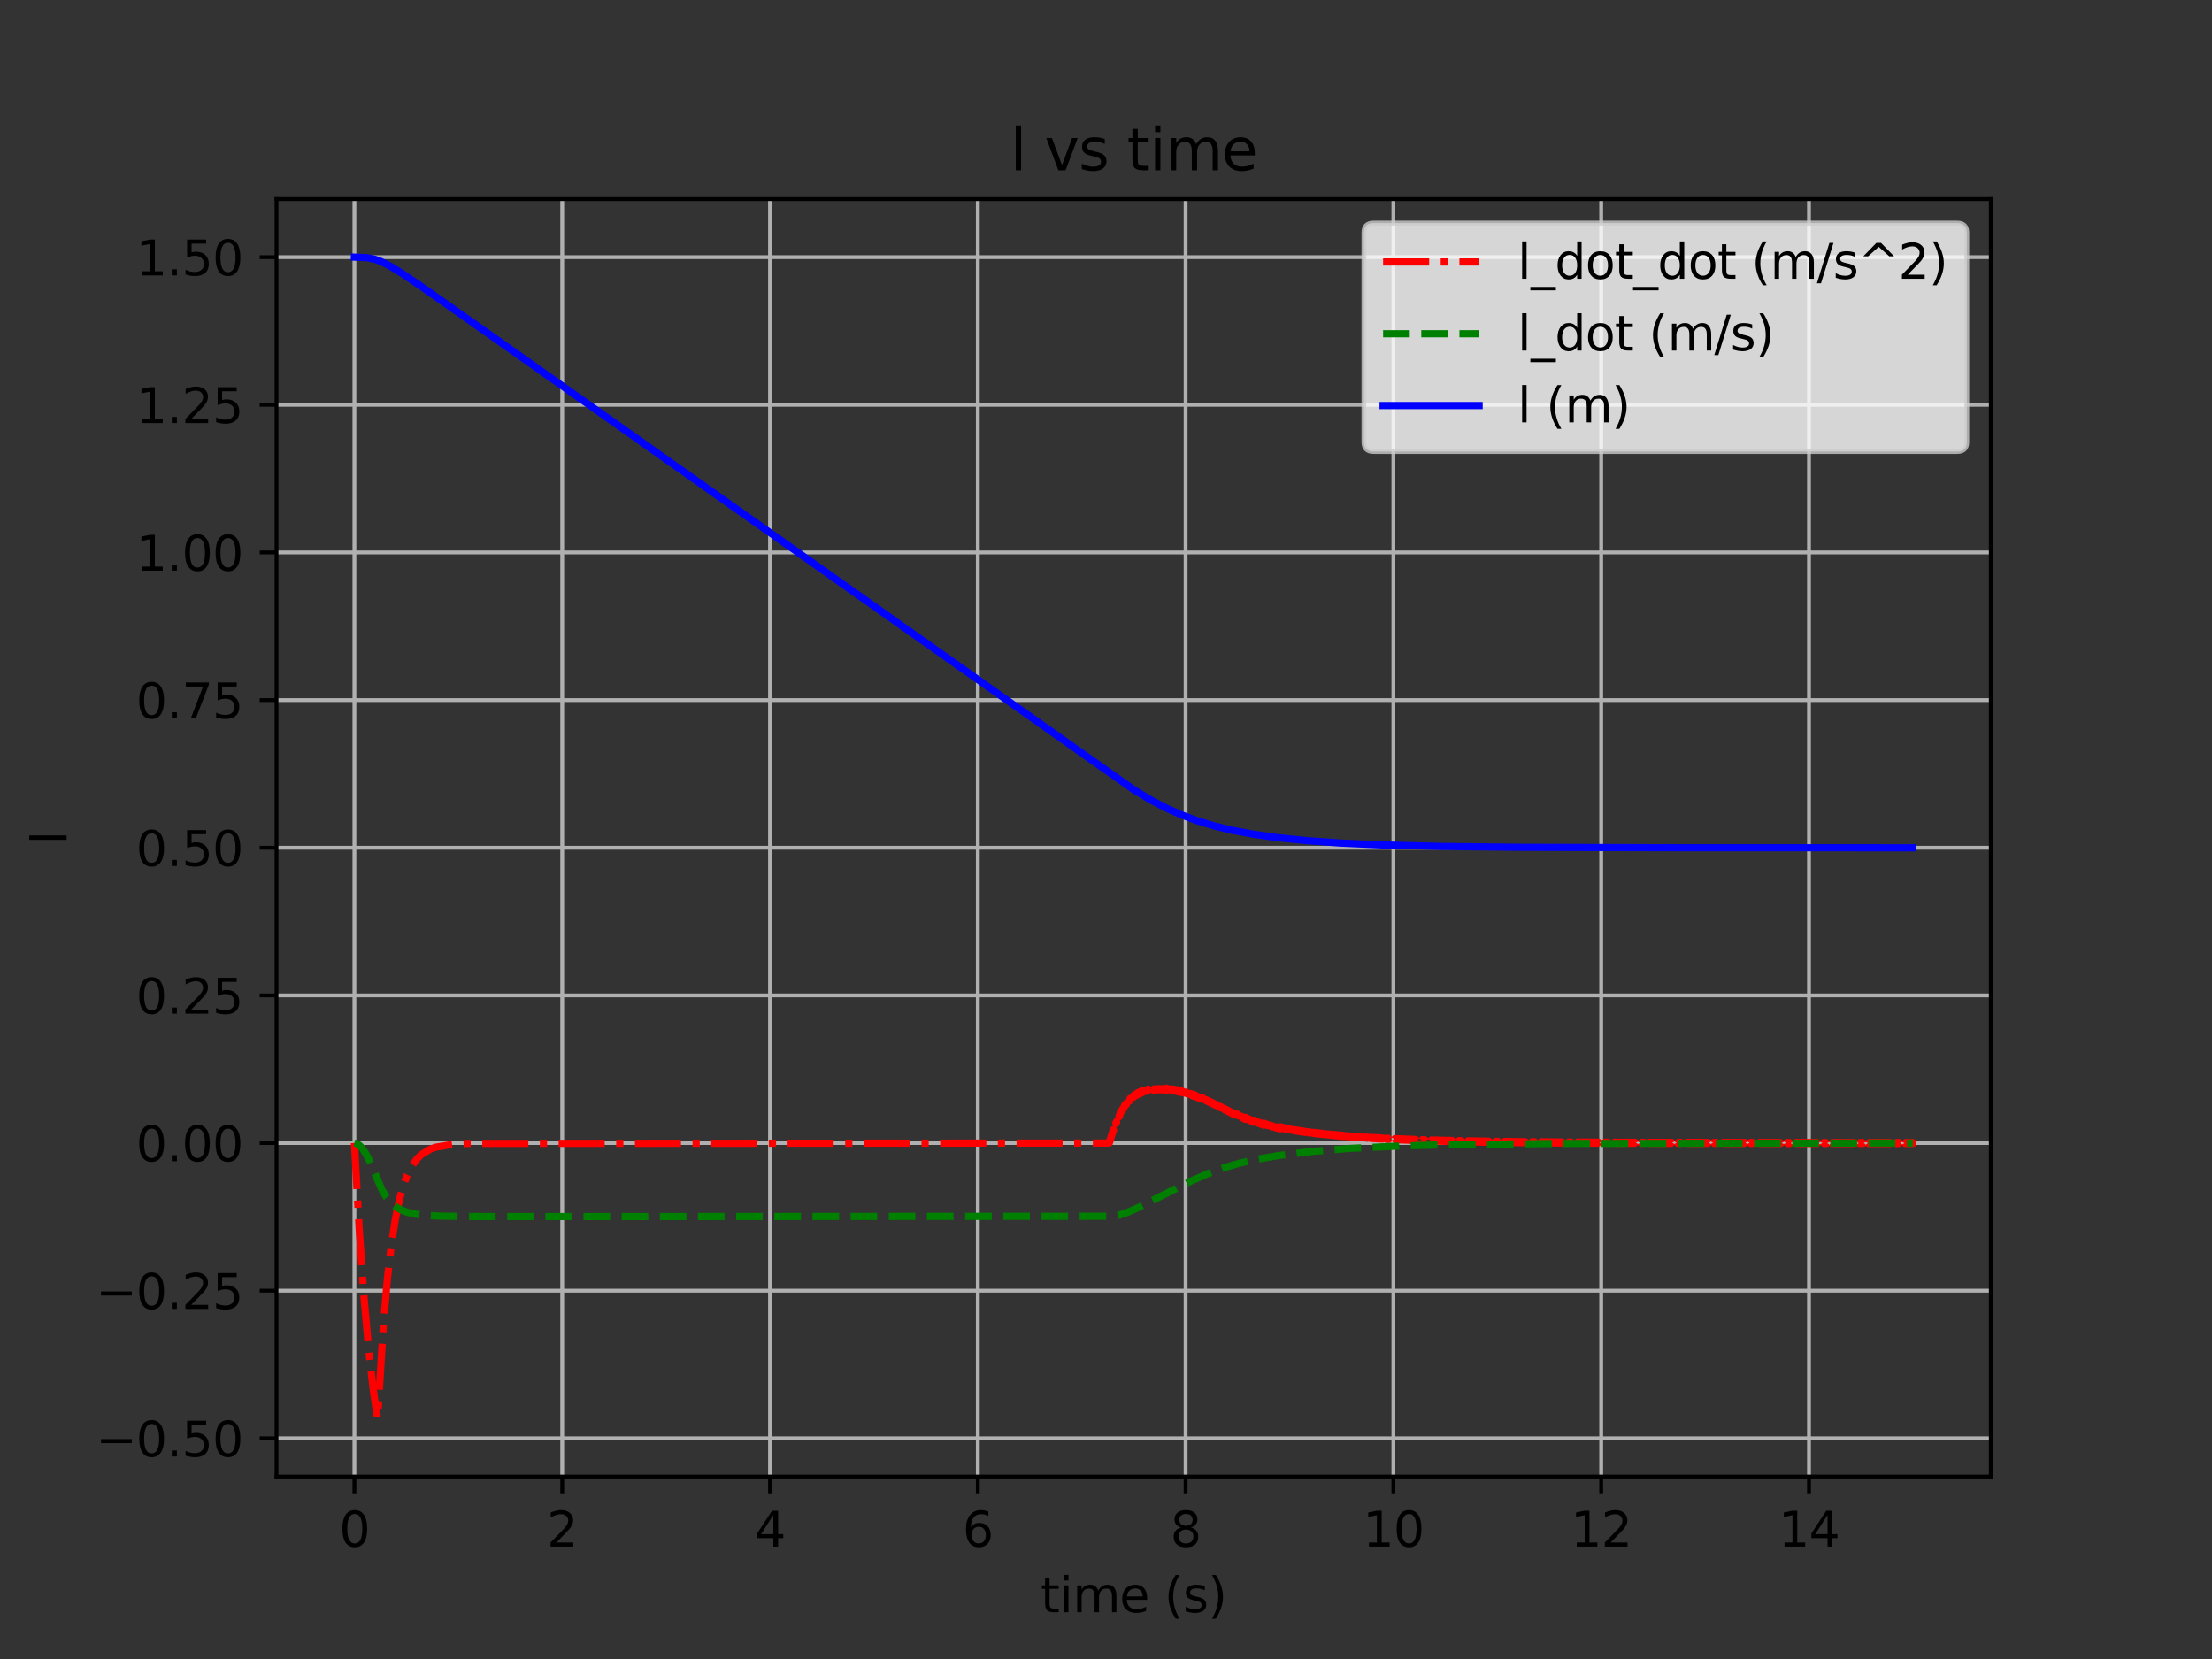 <?xml version="1.0" encoding="utf-8" standalone="no"?>
<!DOCTYPE svg PUBLIC "-//W3C//DTD SVG 1.1//EN"
  "http://www.w3.org/Graphics/SVG/1.1/DTD/svg11.dtd">
<svg xmlns:xlink="http://www.w3.org/1999/xlink" width="460.8pt" height="345.6pt" viewBox="0 0 460.8 345.6" xmlns="http://www.w3.org/2000/svg" version="1.1">
 <rect x="0" y="0" width="460.8" height="345.6" fill="#333333" stroke="none"/>
 <defs>
  <style type="text/css">*{stroke-linejoin: round; stroke-linecap: butt}</style>
 </defs>
 <g id="figure_1">
  <g id="patch_1">
   <path d="M 0 345.6 
L 460.8 345.6 
L 460.8 0 
L 0 0 
L 0 345.6 
z
" style="fill: none"/>
  </g>
  <g id="axes_1">
   <g id="patch_2">
    <path d="M 57.6 307.584 
L 414.72 307.584 
L 414.72 41.472 
L 57.6 41.472 
L 57.6 307.584 
z
" style="fill: none"/>
   </g>
   <g id="matplotlib.axis_1">
    <g id="xtick_1">
     <g id="line2d_1">
      <path d="M 73.833 307.584 
L 73.833 41.472 
" clip-path="url(#pe8c842716e)" style="fill: none; stroke: #b0b0b0; stroke-width: 0.8; stroke-linecap: square"/>
     </g>
     <g id="line2d_2">
      <defs>
       <path id="mc7e405dc69" d="M 0 0 
L 0 3.5 
" style="stroke: #000000; stroke-width: 0.8"/>
      </defs>
      <g>
       <use xlink:href="#mc7e405dc69" x="73.833" y="307.584" style="stroke: #000000; stroke-width: 0.8"/>
      </g>
     </g>
     <g id="text_1">
      <!-- 0 -->
      <g transform="translate(70.651 322.182)scale(0.1 -0.1)">
       <defs>
        <path id="DejaVuSans-30" d="M 2034 4250 
Q 1547 4250 1301 3770 
Q 1056 3291 1056 2328 
Q 1056 1369 1301 889 
Q 1547 409 2034 409 
Q 2525 409 2770 889 
Q 3016 1369 3016 2328 
Q 3016 3291 2770 3770 
Q 2525 4250 2034 4250 
z
M 2034 4750 
Q 2819 4750 3233 4129 
Q 3647 3509 3647 2328 
Q 3647 1150 3233 529 
Q 2819 -91 2034 -91 
Q 1250 -91 836 529 
Q 422 1150 422 2328 
Q 422 3509 836 4129 
Q 1250 4750 2034 4750 
z
" transform="scale(0.016)"/>
       </defs>
       <use xlink:href="#DejaVuSans-30"/>
      </g>
     </g>
    </g>
    <g id="xtick_2">
     <g id="line2d_3">
      <path d="M 117.12 307.584 
L 117.12 41.472 
" clip-path="url(#pe8c842716e)" style="fill: none; stroke: #b0b0b0; stroke-width: 0.8; stroke-linecap: square"/>
     </g>
     <g id="line2d_4">
      <g>
       <use xlink:href="#mc7e405dc69" x="117.12" y="307.584" style="stroke: #000000; stroke-width: 0.8"/>
      </g>
     </g>
     <g id="text_2">
      <!-- 2 -->
      <g transform="translate(113.939 322.182)scale(0.1 -0.1)">
       <defs>
        <path id="DejaVuSans-32" d="M 1228 531 
L 3431 531 
L 3431 0 
L 469 0 
L 469 531 
Q 828 903 1448 1529 
Q 2069 2156 2228 2338 
Q 2531 2678 2651 2914 
Q 2772 3150 2772 3378 
Q 2772 3750 2511 3984 
Q 2250 4219 1831 4219 
Q 1534 4219 1204 4116 
Q 875 4013 500 3803 
L 500 4441 
Q 881 4594 1212 4672 
Q 1544 4750 1819 4750 
Q 2544 4750 2975 4387 
Q 3406 4025 3406 3419 
Q 3406 3131 3298 2873 
Q 3191 2616 2906 2266 
Q 2828 2175 2409 1742 
Q 1991 1309 1228 531 
z
" transform="scale(0.016)"/>
       </defs>
       <use xlink:href="#DejaVuSans-32"/>
      </g>
     </g>
    </g>
    <g id="xtick_3">
     <g id="line2d_5">
      <path d="M 160.407 307.584 
L 160.407 41.472 
" clip-path="url(#pe8c842716e)" style="fill: none; stroke: #b0b0b0; stroke-width: 0.8; stroke-linecap: square"/>
     </g>
     <g id="line2d_6">
      <g>
       <use xlink:href="#mc7e405dc69" x="160.407" y="307.584" style="stroke: #000000; stroke-width: 0.8"/>
      </g>
     </g>
     <g id="text_3">
      <!-- 4 -->
      <g transform="translate(157.226 322.182)scale(0.1 -0.1)">
       <defs>
        <path id="DejaVuSans-34" d="M 2419 4116 
L 825 1625 
L 2419 1625 
L 2419 4116 
z
M 2253 4666 
L 3047 4666 
L 3047 1625 
L 3713 1625 
L 3713 1100 
L 3047 1100 
L 3047 0 
L 2419 0 
L 2419 1100 
L 313 1100 
L 313 1709 
L 2253 4666 
z
" transform="scale(0.016)"/>
       </defs>
       <use xlink:href="#DejaVuSans-34"/>
      </g>
     </g>
    </g>
    <g id="xtick_4">
     <g id="line2d_7">
      <path d="M 203.695 307.584 
L 203.695 41.472 
" clip-path="url(#pe8c842716e)" style="fill: none; stroke: #b0b0b0; stroke-width: 0.8; stroke-linecap: square"/>
     </g>
     <g id="line2d_8">
      <g>
       <use xlink:href="#mc7e405dc69" x="203.695" y="307.584" style="stroke: #000000; stroke-width: 0.8"/>
      </g>
     </g>
     <g id="text_4">
      <!-- 6 -->
      <g transform="translate(200.513 322.182)scale(0.1 -0.1)">
       <defs>
        <path id="DejaVuSans-36" d="M 2113 2584 
Q 1688 2584 1439 2293 
Q 1191 2003 1191 1497 
Q 1191 994 1439 701 
Q 1688 409 2113 409 
Q 2538 409 2786 701 
Q 3034 994 3034 1497 
Q 3034 2003 2786 2293 
Q 2538 2584 2113 2584 
z
M 3366 4563 
L 3366 3988 
Q 3128 4100 2886 4159 
Q 2644 4219 2406 4219 
Q 1781 4219 1451 3797 
Q 1122 3375 1075 2522 
Q 1259 2794 1537 2939 
Q 1816 3084 2150 3084 
Q 2853 3084 3261 2657 
Q 3669 2231 3669 1497 
Q 3669 778 3244 343 
Q 2819 -91 2113 -91 
Q 1303 -91 875 529 
Q 447 1150 447 2328 
Q 447 3434 972 4092 
Q 1497 4750 2381 4750 
Q 2619 4750 2861 4703 
Q 3103 4656 3366 4563 
z
" transform="scale(0.016)"/>
       </defs>
       <use xlink:href="#DejaVuSans-36"/>
      </g>
     </g>
    </g>
    <g id="xtick_5">
     <g id="line2d_9">
      <path d="M 246.982 307.584 
L 246.982 41.472 
" clip-path="url(#pe8c842716e)" style="fill: none; stroke: #b0b0b0; stroke-width: 0.8; stroke-linecap: square"/>
     </g>
     <g id="line2d_10">
      <g>
       <use xlink:href="#mc7e405dc69" x="246.982" y="307.584" style="stroke: #000000; stroke-width: 0.8"/>
      </g>
     </g>
     <g id="text_5">
      <!-- 8 -->
      <g transform="translate(243.801 322.182)scale(0.1 -0.1)">
       <defs>
        <path id="DejaVuSans-38" d="M 2034 2216 
Q 1584 2216 1326 1975 
Q 1069 1734 1069 1313 
Q 1069 891 1326 650 
Q 1584 409 2034 409 
Q 2484 409 2743 651 
Q 3003 894 3003 1313 
Q 3003 1734 2745 1975 
Q 2488 2216 2034 2216 
z
M 1403 2484 
Q 997 2584 770 2862 
Q 544 3141 544 3541 
Q 544 4100 942 4425 
Q 1341 4750 2034 4750 
Q 2731 4750 3128 4425 
Q 3525 4100 3525 3541 
Q 3525 3141 3298 2862 
Q 3072 2584 2669 2484 
Q 3125 2378 3379 2068 
Q 3634 1759 3634 1313 
Q 3634 634 3220 271 
Q 2806 -91 2034 -91 
Q 1263 -91 848 271 
Q 434 634 434 1313 
Q 434 1759 690 2068 
Q 947 2378 1403 2484 
z
M 1172 3481 
Q 1172 3119 1398 2916 
Q 1625 2713 2034 2713 
Q 2441 2713 2670 2916 
Q 2900 3119 2900 3481 
Q 2900 3844 2670 4047 
Q 2441 4250 2034 4250 
Q 1625 4250 1398 4047 
Q 1172 3844 1172 3481 
z
" transform="scale(0.016)"/>
       </defs>
       <use xlink:href="#DejaVuSans-38"/>
      </g>
     </g>
    </g>
    <g id="xtick_6">
     <g id="line2d_11">
      <path d="M 290.269 307.584 
L 290.269 41.472 
" clip-path="url(#pe8c842716e)" style="fill: none; stroke: #b0b0b0; stroke-width: 0.8; stroke-linecap: square"/>
     </g>
     <g id="line2d_12">
      <g>
       <use xlink:href="#mc7e405dc69" x="290.269" y="307.584" style="stroke: #000000; stroke-width: 0.8"/>
      </g>
     </g>
     <g id="text_6">
      <!-- 10 -->
      <g transform="translate(283.907 322.182)scale(0.1 -0.1)">
       <defs>
        <path id="DejaVuSans-31" d="M 794 531 
L 1825 531 
L 1825 4091 
L 703 3866 
L 703 4441 
L 1819 4666 
L 2450 4666 
L 2450 531 
L 3481 531 
L 3481 0 
L 794 0 
L 794 531 
z
" transform="scale(0.016)"/>
       </defs>
       <use xlink:href="#DejaVuSans-31"/>
       <use xlink:href="#DejaVuSans-30" x="63.623"/>
      </g>
     </g>
    </g>
    <g id="xtick_7">
     <g id="line2d_13">
      <path d="M 333.556 307.584 
L 333.556 41.472 
" clip-path="url(#pe8c842716e)" style="fill: none; stroke: #b0b0b0; stroke-width: 0.8; stroke-linecap: square"/>
     </g>
     <g id="line2d_14">
      <g>
       <use xlink:href="#mc7e405dc69" x="333.556" y="307.584" style="stroke: #000000; stroke-width: 0.8"/>
      </g>
     </g>
     <g id="text_7">
      <!-- 12 -->
      <g transform="translate(327.194 322.182)scale(0.1 -0.1)">
       <use xlink:href="#DejaVuSans-31"/>
       <use xlink:href="#DejaVuSans-32" x="63.623"/>
      </g>
     </g>
    </g>
    <g id="xtick_8">
     <g id="line2d_15">
      <path d="M 376.844 307.584 
L 376.844 41.472 
" clip-path="url(#pe8c842716e)" style="fill: none; stroke: #b0b0b0; stroke-width: 0.8; stroke-linecap: square"/>
     </g>
     <g id="line2d_16">
      <g>
       <use xlink:href="#mc7e405dc69" x="376.844" y="307.584" style="stroke: #000000; stroke-width: 0.8"/>
      </g>
     </g>
     <g id="text_8">
      <!-- 14 -->
      <g transform="translate(370.481 322.182)scale(0.1 -0.1)">
       <use xlink:href="#DejaVuSans-31"/>
       <use xlink:href="#DejaVuSans-34" x="63.623"/>
      </g>
     </g>
    </g>
    <g id="text_9">
     <!-- time (s) -->
     <g transform="translate(216.769 335.861)scale(0.1 -0.1)">
      <defs>
       <path id="DejaVuSans-74" d="M 1172 4494 
L 1172 3500 
L 2356 3500 
L 2356 3053 
L 1172 3053 
L 1172 1153 
Q 1172 725 1289 603 
Q 1406 481 1766 481 
L 2356 481 
L 2356 0 
L 1766 0 
Q 1100 0 847 248 
Q 594 497 594 1153 
L 594 3053 
L 172 3053 
L 172 3500 
L 594 3500 
L 594 4494 
L 1172 4494 
z
" transform="scale(0.016)"/>
       <path id="DejaVuSans-69" d="M 603 3500 
L 1178 3500 
L 1178 0 
L 603 0 
L 603 3500 
z
M 603 4863 
L 1178 4863 
L 1178 4134 
L 603 4134 
L 603 4863 
z
" transform="scale(0.016)"/>
       <path id="DejaVuSans-6d" d="M 3328 2828 
Q 3544 3216 3844 3400 
Q 4144 3584 4550 3584 
Q 5097 3584 5394 3201 
Q 5691 2819 5691 2113 
L 5691 0 
L 5113 0 
L 5113 2094 
Q 5113 2597 4934 2840 
Q 4756 3084 4391 3084 
Q 3944 3084 3684 2787 
Q 3425 2491 3425 1978 
L 3425 0 
L 2847 0 
L 2847 2094 
Q 2847 2600 2669 2842 
Q 2491 3084 2119 3084 
Q 1678 3084 1418 2786 
Q 1159 2488 1159 1978 
L 1159 0 
L 581 0 
L 581 3500 
L 1159 3500 
L 1159 2956 
Q 1356 3278 1631 3431 
Q 1906 3584 2284 3584 
Q 2666 3584 2933 3390 
Q 3200 3197 3328 2828 
z
" transform="scale(0.016)"/>
       <path id="DejaVuSans-65" d="M 3597 1894 
L 3597 1613 
L 953 1613 
Q 991 1019 1311 708 
Q 1631 397 2203 397 
Q 2534 397 2845 478 
Q 3156 559 3463 722 
L 3463 178 
Q 3153 47 2828 -22 
Q 2503 -91 2169 -91 
Q 1331 -91 842 396 
Q 353 884 353 1716 
Q 353 2575 817 3079 
Q 1281 3584 2069 3584 
Q 2775 3584 3186 3129 
Q 3597 2675 3597 1894 
z
M 3022 2063 
Q 3016 2534 2758 2815 
Q 2500 3097 2075 3097 
Q 1594 3097 1305 2825 
Q 1016 2553 972 2059 
L 3022 2063 
z
" transform="scale(0.016)"/>
       <path id="DejaVuSans-20" transform="scale(0.016)"/>
       <path id="DejaVuSans-28" d="M 1984 4856 
Q 1566 4138 1362 3434 
Q 1159 2731 1159 2009 
Q 1159 1288 1364 580 
Q 1569 -128 1984 -844 
L 1484 -844 
Q 1016 -109 783 600 
Q 550 1309 550 2009 
Q 550 2706 781 3412 
Q 1013 4119 1484 4856 
L 1984 4856 
z
" transform="scale(0.016)"/>
       <path id="DejaVuSans-73" d="M 2834 3397 
L 2834 2853 
Q 2591 2978 2328 3040 
Q 2066 3103 1784 3103 
Q 1356 3103 1142 2972 
Q 928 2841 928 2578 
Q 928 2378 1081 2264 
Q 1234 2150 1697 2047 
L 1894 2003 
Q 2506 1872 2764 1633 
Q 3022 1394 3022 966 
Q 3022 478 2636 193 
Q 2250 -91 1575 -91 
Q 1294 -91 989 -36 
Q 684 19 347 128 
L 347 722 
Q 666 556 975 473 
Q 1284 391 1588 391 
Q 1994 391 2212 530 
Q 2431 669 2431 922 
Q 2431 1156 2273 1281 
Q 2116 1406 1581 1522 
L 1381 1569 
Q 847 1681 609 1914 
Q 372 2147 372 2553 
Q 372 3047 722 3315 
Q 1072 3584 1716 3584 
Q 2034 3584 2315 3537 
Q 2597 3491 2834 3397 
z
" transform="scale(0.016)"/>
       <path id="DejaVuSans-29" d="M 513 4856 
L 1013 4856 
Q 1481 4119 1714 3412 
Q 1947 2706 1947 2009 
Q 1947 1309 1714 600 
Q 1481 -109 1013 -844 
L 513 -844 
Q 928 -128 1133 580 
Q 1338 1288 1338 2009 
Q 1338 2731 1133 3434 
Q 928 4138 513 4856 
z
" transform="scale(0.016)"/>
      </defs>
      <use xlink:href="#DejaVuSans-74"/>
      <use xlink:href="#DejaVuSans-69" x="39.209"/>
      <use xlink:href="#DejaVuSans-6d" x="66.992"/>
      <use xlink:href="#DejaVuSans-65" x="164.404"/>
      <use xlink:href="#DejaVuSans-20" x="225.928"/>
      <use xlink:href="#DejaVuSans-28" x="257.715"/>
      <use xlink:href="#DejaVuSans-73" x="296.729"/>
      <use xlink:href="#DejaVuSans-29" x="348.828"/>
     </g>
    </g>
   </g>
   <g id="matplotlib.axis_2">
    <g id="ytick_1">
     <g id="line2d_17">
      <path d="M 57.6 299.625 
L 414.72 299.625 
" clip-path="url(#pe8c842716e)" style="fill: none; stroke: #b0b0b0; stroke-width: 0.8; stroke-linecap: square"/>
     </g>
     <g id="line2d_18">
      <defs>
       <path id="mcf38cf8673" d="M 0 0 
L -3.5 0 
" style="stroke: #000000; stroke-width: 0.8"/>
      </defs>
      <g>
       <use xlink:href="#mcf38cf8673" x="57.6" y="299.625" style="stroke: #000000; stroke-width: 0.8"/>
      </g>
     </g>
     <g id="text_10">
      <!-- −0.50 -->
      <g transform="translate(19.955 303.424)scale(0.1 -0.1)">
       <defs>
        <path id="DejaVuSans-2212" d="M 678 2272 
L 4684 2272 
L 4684 1741 
L 678 1741 
L 678 2272 
z
" transform="scale(0.016)"/>
        <path id="DejaVuSans-2e" d="M 684 794 
L 1344 794 
L 1344 0 
L 684 0 
L 684 794 
z
" transform="scale(0.016)"/>
        <path id="DejaVuSans-35" d="M 691 4666 
L 3169 4666 
L 3169 4134 
L 1269 4134 
L 1269 2991 
Q 1406 3038 1543 3061 
Q 1681 3084 1819 3084 
Q 2600 3084 3056 2656 
Q 3513 2228 3513 1497 
Q 3513 744 3044 326 
Q 2575 -91 1722 -91 
Q 1428 -91 1123 -41 
Q 819 9 494 109 
L 494 744 
Q 775 591 1075 516 
Q 1375 441 1709 441 
Q 2250 441 2565 725 
Q 2881 1009 2881 1497 
Q 2881 1984 2565 2268 
Q 2250 2553 1709 2553 
Q 1456 2553 1204 2497 
Q 953 2441 691 2322 
L 691 4666 
z
" transform="scale(0.016)"/>
       </defs>
       <use xlink:href="#DejaVuSans-2212"/>
       <use xlink:href="#DejaVuSans-30" x="83.789"/>
       <use xlink:href="#DejaVuSans-2e" x="147.412"/>
       <use xlink:href="#DejaVuSans-35" x="179.199"/>
       <use xlink:href="#DejaVuSans-30" x="242.822"/>
      </g>
     </g>
    </g>
    <g id="ytick_2">
     <g id="line2d_19">
      <path d="M 57.6 268.868 
L 414.72 268.868 
" clip-path="url(#pe8c842716e)" style="fill: none; stroke: #b0b0b0; stroke-width: 0.8; stroke-linecap: square"/>
     </g>
     <g id="line2d_20">
      <g>
       <use xlink:href="#mcf38cf8673" x="57.6" y="268.868" style="stroke: #000000; stroke-width: 0.8"/>
      </g>
     </g>
     <g id="text_11">
      <!-- −0.25 -->
      <g transform="translate(19.955 272.667)scale(0.1 -0.1)">
       <use xlink:href="#DejaVuSans-2212"/>
       <use xlink:href="#DejaVuSans-30" x="83.789"/>
       <use xlink:href="#DejaVuSans-2e" x="147.412"/>
       <use xlink:href="#DejaVuSans-32" x="179.199"/>
       <use xlink:href="#DejaVuSans-35" x="242.822"/>
      </g>
     </g>
    </g>
    <g id="ytick_3">
     <g id="line2d_21">
      <path d="M 57.6 238.11 
L 414.72 238.11 
" clip-path="url(#pe8c842716e)" style="fill: none; stroke: #b0b0b0; stroke-width: 0.8; stroke-linecap: square"/>
     </g>
     <g id="line2d_22">
      <g>
       <use xlink:href="#mcf38cf8673" x="57.6" y="238.11" style="stroke: #000000; stroke-width: 0.8"/>
      </g>
     </g>
     <g id="text_12">
      <!-- 0.00 -->
      <g transform="translate(28.334 241.91)scale(0.1 -0.1)">
       <use xlink:href="#DejaVuSans-30"/>
       <use xlink:href="#DejaVuSans-2e" x="63.623"/>
       <use xlink:href="#DejaVuSans-30" x="95.41"/>
       <use xlink:href="#DejaVuSans-30" x="159.033"/>
      </g>
     </g>
    </g>
    <g id="ytick_4">
     <g id="line2d_23">
      <path d="M 57.6 207.353 
L 414.72 207.353 
" clip-path="url(#pe8c842716e)" style="fill: none; stroke: #b0b0b0; stroke-width: 0.8; stroke-linecap: square"/>
     </g>
     <g id="line2d_24">
      <g>
       <use xlink:href="#mcf38cf8673" x="57.6" y="207.353" style="stroke: #000000; stroke-width: 0.8"/>
      </g>
     </g>
     <g id="text_13">
      <!-- 0.25 -->
      <g transform="translate(28.334 211.153)scale(0.1 -0.1)">
       <use xlink:href="#DejaVuSans-30"/>
       <use xlink:href="#DejaVuSans-2e" x="63.623"/>
       <use xlink:href="#DejaVuSans-32" x="95.41"/>
       <use xlink:href="#DejaVuSans-35" x="159.033"/>
      </g>
     </g>
    </g>
    <g id="ytick_5">
     <g id="line2d_25">
      <path d="M 57.6 176.596 
L 414.72 176.596 
" clip-path="url(#pe8c842716e)" style="fill: none; stroke: #b0b0b0; stroke-width: 0.8; stroke-linecap: square"/>
     </g>
     <g id="line2d_26">
      <g>
       <use xlink:href="#mcf38cf8673" x="57.6" y="176.596" style="stroke: #000000; stroke-width: 0.8"/>
      </g>
     </g>
     <g id="text_14">
      <!-- 0.50 -->
      <g transform="translate(28.334 180.396)scale(0.1 -0.1)">
       <use xlink:href="#DejaVuSans-30"/>
       <use xlink:href="#DejaVuSans-2e" x="63.623"/>
       <use xlink:href="#DejaVuSans-35" x="95.41"/>
       <use xlink:href="#DejaVuSans-30" x="159.033"/>
      </g>
     </g>
    </g>
    <g id="ytick_6">
     <g id="line2d_27">
      <path d="M 57.6 145.839 
L 414.72 145.839 
" clip-path="url(#pe8c842716e)" style="fill: none; stroke: #b0b0b0; stroke-width: 0.8; stroke-linecap: square"/>
     </g>
     <g id="line2d_28">
      <g>
       <use xlink:href="#mcf38cf8673" x="57.6" y="145.839" style="stroke: #000000; stroke-width: 0.8"/>
      </g>
     </g>
     <g id="text_15">
      <!-- 0.75 -->
      <g transform="translate(28.334 149.638)scale(0.1 -0.1)">
       <defs>
        <path id="DejaVuSans-37" d="M 525 4666 
L 3525 4666 
L 3525 4397 
L 1831 0 
L 1172 0 
L 2766 4134 
L 525 4134 
L 525 4666 
z
" transform="scale(0.016)"/>
       </defs>
       <use xlink:href="#DejaVuSans-30"/>
       <use xlink:href="#DejaVuSans-2e" x="63.623"/>
       <use xlink:href="#DejaVuSans-37" x="95.41"/>
       <use xlink:href="#DejaVuSans-35" x="159.033"/>
      </g>
     </g>
    </g>
    <g id="ytick_7">
     <g id="line2d_29">
      <path d="M 57.6 115.082 
L 414.72 115.082 
" clip-path="url(#pe8c842716e)" style="fill: none; stroke: #b0b0b0; stroke-width: 0.8; stroke-linecap: square"/>
     </g>
     <g id="line2d_30">
      <g>
       <use xlink:href="#mcf38cf8673" x="57.6" y="115.082" style="stroke: #000000; stroke-width: 0.8"/>
      </g>
     </g>
     <g id="text_16">
      <!-- 1.00 -->
      <g transform="translate(28.334 118.881)scale(0.1 -0.1)">
       <use xlink:href="#DejaVuSans-31"/>
       <use xlink:href="#DejaVuSans-2e" x="63.623"/>
       <use xlink:href="#DejaVuSans-30" x="95.41"/>
       <use xlink:href="#DejaVuSans-30" x="159.033"/>
      </g>
     </g>
    </g>
    <g id="ytick_8">
     <g id="line2d_31">
      <path d="M 57.6 84.325 
L 414.72 84.325 
" clip-path="url(#pe8c842716e)" style="fill: none; stroke: #b0b0b0; stroke-width: 0.8; stroke-linecap: square"/>
     </g>
     <g id="line2d_32">
      <g>
       <use xlink:href="#mcf38cf8673" x="57.6" y="84.325" style="stroke: #000000; stroke-width: 0.8"/>
      </g>
     </g>
     <g id="text_17">
      <!-- 1.25 -->
      <g transform="translate(28.334 88.124)scale(0.1 -0.1)">
       <use xlink:href="#DejaVuSans-31"/>
       <use xlink:href="#DejaVuSans-2e" x="63.623"/>
       <use xlink:href="#DejaVuSans-32" x="95.41"/>
       <use xlink:href="#DejaVuSans-35" x="159.033"/>
      </g>
     </g>
    </g>
    <g id="ytick_9">
     <g id="line2d_33">
      <path d="M 57.6 53.568 
L 414.72 53.568 
" clip-path="url(#pe8c842716e)" style="fill: none; stroke: #b0b0b0; stroke-width: 0.8; stroke-linecap: square"/>
     </g>
     <g id="line2d_34">
      <g>
       <use xlink:href="#mcf38cf8673" x="57.6" y="53.568" style="stroke: #000000; stroke-width: 0.8"/>
      </g>
     </g>
     <g id="text_18">
      <!-- 1.50 -->
      <g transform="translate(28.334 57.367)scale(0.1 -0.1)">
       <use xlink:href="#DejaVuSans-31"/>
       <use xlink:href="#DejaVuSans-2e" x="63.623"/>
       <use xlink:href="#DejaVuSans-35" x="95.41"/>
       <use xlink:href="#DejaVuSans-30" x="159.033"/>
      </g>
     </g>
    </g>
    <g id="text_19">
     <!-- l -->
     <g transform="translate(13.875 175.917)rotate(-90)scale(0.1 -0.1)">
      <defs>
       <path id="DejaVuSans-6c" d="M 603 4863 
L 1178 4863 
L 1178 0 
L 603 0 
L 603 4863 
z
" transform="scale(0.016)"/>
      </defs>
      <use xlink:href="#DejaVuSans-6c"/>
     </g>
    </g>
   </g>
   <g id="line2d_35">
    <path d="M 73.833 238.11 
L 74.85 256.426 
L 75.846 270.514 
L 76.83 281.448 
L 77.794 289.793 
L 78.638 295.488 
L 78.648 295.464 
L 78.735 294.292 
L 79.839 276.358 
L 80.672 266.694 
L 81.516 259.392 
L 82.349 254.016 
L 83.204 249.91 
L 84.027 246.965 
L 84.849 244.758 
L 85.661 243.12 
L 86.797 241.487 
L 87.782 240.512 
L 89.633 239.385 
L 90.736 238.987 
L 94.535 238.356 
L 95.022 238.32 
L 95.985 238.259 
L 96.504 238.235 
L 97.533 238.194 
L 231.095 238.118 
L 231.204 237.509 
L 231.214 237.658 
L 231.225 237.771 
L 231.279 237.328 
L 231.29 237.511 
L 231.409 236.897 
L 231.42 237.081 
L 231.496 236.617 
L 231.507 236.802 
L 231.626 236.21 
L 231.636 236.396 
L 231.712 235.946 
L 231.723 236.133 
L 231.842 235.561 
L 231.853 235.749 
L 231.929 235.312 
L 231.939 235.501 
L 232.059 234.95 
L 232.069 235.14 
L 232.145 234.717 
L 232.156 234.907 
L 232.275 234.377 
L 232.286 234.569 
L 232.362 234.158 
L 232.372 234.35 
L 232.491 233.839 
L 232.502 234.033 
L 232.578 233.633 
L 232.589 233.827 
L 232.708 233.336 
L 232.719 233.531 
L 232.794 233.145 
L 232.805 233.339 
L 232.924 232.867 
L 232.935 233.063 
L 233.011 232.688 
L 233.022 232.885 
L 233.141 232.43 
L 233.152 232.628 
L 233.227 232.264 
L 233.238 232.463 
L 233.368 231.792 
L 233.379 231.992 
L 233.455 231.644 
L 233.465 231.844 
L 233.584 231.429 
L 233.595 231.631 
L 233.671 231.293 
L 233.682 231.495 
L 233.801 231.096 
L 233.812 231.299 
L 233.887 230.971 
L 233.898 231.174 
L 234.017 230.791 
L 234.028 230.995 
L 234.104 230.676 
L 234.115 230.881 
L 234.245 230.281 
L 234.255 230.488 
L 234.331 230.182 
L 234.342 230.389 
L 234.461 230.04 
L 234.472 230.248 
L 234.548 229.951 
L 234.558 230.159 
L 234.677 229.824 
L 234.688 230.032 
L 234.764 229.743 
L 234.775 229.953 
L 234.905 229.404 
L 234.915 229.615 
L 234.991 229.337 
L 235.002 229.548 
L 235.121 229.244 
L 235.132 229.455 
L 235.208 229.185 
L 235.219 229.397 
L 235.338 229.104 
L 235.348 229.316 
L 235.413 228.842 
L 235.424 229.055 
L 235.543 228.777 
L 235.554 228.991 
L 235.651 228.729 
L 235.662 228.943 
L 235.781 228.676 
L 235.792 228.89 
L 235.879 228.423 
L 235.889 228.639 
L 236.008 228.387 
L 236.019 228.603 
L 236.117 228.36 
L 236.128 228.577 
L 236.257 228.113 
L 236.268 228.33 
L 236.366 228.098 
L 236.376 228.315 
L 236.495 228.084 
L 236.506 228.301 
L 236.604 228.073 
L 236.723 227.852 
L 236.842 228.07 
L 236.961 227.851 
L 236.993 228.07 
L 237.015 227.633 
L 237.069 227.855 
L 237.08 227.636 
L 237.177 227.861 
L 237.188 227.643 
L 237.307 227.868 
L 237.394 227.435 
L 237.372 227.872 
L 237.437 227.44 
L 237.556 227.67 
L 237.567 227.452 
L 237.664 227.679 
L 237.675 227.461 
L 237.794 227.689 
L 237.837 227.254 
L 237.816 227.69 
L 237.924 227.264 
L 238.043 227.494 
L 238.054 227.276 
L 238.151 227.503 
L 238.162 227.285 
L 238.281 227.511 
L 238.368 227.078 
L 238.324 227.514 
L 238.411 227.082 
L 238.53 227.311 
L 238.541 227.093 
L 238.638 227.318 
L 238.649 227.099 
L 238.768 227.323 
L 238.887 227.108 
L 239.006 227.328 
L 239.136 226.891 
L 239.255 227.113 
L 239.374 226.896 
L 239.493 227.115 
L 239.612 226.894 
L 239.731 227.11 
L 239.85 226.888 
L 239.969 227.102 
L 240.088 226.877 
L 240.099 227.095 
L 240.197 226.871 
L 240.207 227.089 
L 240.326 226.864 
L 240.337 227.082 
L 240.435 226.857 
L 240.445 227.075 
L 240.564 226.849 
L 240.575 227.067 
L 240.673 226.842 
L 240.684 227.061 
L 240.803 226.834 
L 240.813 227.053 
L 240.911 226.828 
L 240.922 227.047 
L 241.041 226.821 
L 241.062 226.82 
L 241.16 227.035 
L 241.279 226.811 
L 241.398 227.026 
L 241.517 226.804 
L 241.636 227.021 
L 241.755 226.802 
L 241.874 227.021 
L 241.993 226.805 
L 242.112 227.027 
L 242.209 226.813 
L 242.231 226.814 
L 242.35 227.04 
L 242.361 226.822 
L 242.458 227.048 
L 242.469 226.83 
L 242.588 227.059 
L 242.599 226.841 
L 242.696 227.07 
L 242.707 226.852 
L 242.826 227.085 
L 242.837 226.868 
L 242.934 227.1 
L 242.945 226.882 
L 242.999 227.109 
L 243.021 226.675 
L 243.053 226.9 
L 243.064 226.684 
L 243.162 226.923 
L 243.173 226.707 
L 243.292 226.952 
L 243.302 226.736 
L 243.4 226.978 
L 243.411 226.762 
L 243.53 227.011 
L 243.54 226.795 
L 243.638 227.04 
L 243.649 226.824 
L 243.768 227.076 
L 243.779 226.86 
L 243.876 227.108 
L 243.887 226.892 
L 244.006 227.147 
L 244.017 226.931 
L 244.114 227.181 
L 244.125 226.966 
L 244.244 227.224 
L 244.255 227.008 
L 244.352 227.26 
L 244.363 227.045 
L 244.395 227.275 
L 244.417 226.845 
L 244.471 227.086 
L 244.482 226.872 
L 244.579 227.13 
L 244.59 226.916 
L 244.709 227.184 
L 244.72 226.97 
L 244.817 227.23 
L 244.828 227.015 
L 244.947 227.286 
L 244.958 227.071 
L 245.056 227.333 
L 245.066 227.118 
L 245.185 227.39 
L 245.294 227.001 
L 245.272 227.429 
L 245.315 227.012 
L 245.434 227.29 
L 245.445 227.077 
L 245.543 227.345 
L 245.553 227.131 
L 245.672 227.41 
L 245.683 227.197 
L 245.781 227.465 
L 245.791 227.251 
L 245.91 227.531 
L 246.019 227.586 
L 246.04 227.159 
L 246.159 227.445 
L 246.17 227.232 
L 246.246 227.493 
L 246.257 227.279 
L 246.376 227.564 
L 246.387 227.351 
L 246.484 227.624 
L 246.495 227.411 
L 246.614 227.695 
L 246.625 227.481 
L 246.722 227.753 
L 246.733 227.541 
L 246.787 227.788 
L 246.809 227.363 
L 246.841 227.601 
L 246.852 227.388 
L 246.928 227.651 
L 246.939 227.438 
L 247.058 227.727 
L 247.068 227.513 
L 247.144 227.776 
L 247.155 227.563 
L 247.274 227.85 
L 247.285 227.637 
L 247.361 227.898 
L 247.371 227.686 
L 247.49 227.97 
L 247.599 228.03 
L 247.62 227.604 
L 247.739 227.894 
L 247.75 227.68 
L 247.826 227.944 
L 247.837 227.731 
L 247.956 228.019 
L 247.967 227.805 
L 248.042 228.068 
L 248.053 227.855 
L 248.172 228.14 
L 248.183 227.928 
L 248.259 228.188 
L 248.27 227.976 
L 248.389 228.259 
L 248.399 228.046 
L 248.497 228.317 
L 248.508 228.104 
L 248.562 228.351 
L 248.583 227.925 
L 248.616 228.164 
L 248.627 227.95 
L 248.702 228.213 
L 248.713 228 
L 248.832 228.286 
L 248.843 228.074 
L 248.919 228.334 
L 248.93 228.122 
L 249.049 228.405 
L 249.06 228.193 
L 249.157 228.464 
L 249.168 228.251 
L 249.287 228.533 
L 249.298 228.32 
L 249.395 228.589 
L 249.406 228.376 
L 249.525 228.656 
L 249.536 228.443 
L 249.633 228.711 
L 249.644 228.498 
L 249.763 228.776 
L 249.774 228.563 
L 249.871 228.83 
L 249.882 228.617 
L 250.001 228.895 
L 250.012 228.68 
L 250.109 228.947 
L 250.12 228.733 
L 250.239 229.009 
L 250.282 228.592 
L 250.261 229.019 
L 250.369 228.637 
L 250.488 228.917 
L 250.499 228.704 
L 250.596 228.972 
L 250.607 228.76 
L 250.726 229.038 
L 250.737 228.825 
L 250.834 229.093 
L 250.845 228.88 
L 250.964 229.157 
L 250.975 228.944 
L 251.072 229.211 
L 251.083 228.998 
L 251.202 229.274 
L 251.213 229.061 
L 251.311 229.327 
L 251.321 229.114 
L 251.44 229.39 
L 251.451 229.177 
L 251.549 229.442 
L 251.559 229.229 
L 251.678 229.504 
L 251.689 229.291 
L 251.787 229.556 
L 251.798 229.343 
L 251.917 229.618 
L 251.927 229.405 
L 252.025 229.67 
L 252.036 229.457 
L 252.155 229.731 
L 252.165 229.518 
L 252.263 229.783 
L 252.274 229.57 
L 252.393 229.845 
L 252.404 229.631 
L 252.501 229.896 
L 252.512 229.683 
L 252.631 229.958 
L 252.642 229.745 
L 252.739 230.009 
L 252.75 229.796 
L 252.869 230.071 
L 252.88 229.858 
L 252.977 230.123 
L 252.988 229.91 
L 253.107 230.185 
L 253.118 229.972 
L 253.215 230.237 
L 253.226 230.024 
L 253.345 230.299 
L 253.356 230.086 
L 253.453 230.352 
L 253.464 230.139 
L 253.583 230.415 
L 253.594 230.202 
L 253.691 230.467 
L 253.702 230.254 
L 253.821 230.531 
L 253.832 230.318 
L 253.929 230.584 
L 253.94 230.371 
L 254.059 230.648 
L 254.07 230.435 
L 254.168 230.701 
L 254.178 230.487 
L 254.297 230.766 
L 254.308 230.551 
L 254.406 230.819 
L 254.416 230.605 
L 254.535 230.884 
L 254.546 230.67 
L 254.644 230.939 
L 254.654 230.724 
L 254.774 231.004 
L 254.784 230.79 
L 254.882 231.059 
L 254.893 230.844 
L 255.012 231.124 
L 255.022 230.91 
L 255.12 231.179 
L 255.131 230.965 
L 255.25 231.246 
L 255.261 231.031 
L 255.358 231.301 
L 255.369 231.087 
L 255.488 231.366 
L 255.499 231.153 
L 255.596 231.422 
L 255.607 231.209 
L 255.726 231.488 
L 255.737 231.276 
L 255.834 231.544 
L 255.845 231.331 
L 255.964 231.611 
L 255.975 231.398 
L 256.072 231.667 
L 256.083 231.454 
L 256.202 231.733 
L 256.213 231.521 
L 256.31 231.789 
L 256.321 231.577 
L 256.44 231.856 
L 256.451 231.642 
L 256.548 231.912 
L 256.559 231.698 
L 256.678 231.979 
L 256.689 231.765 
L 256.786 232.034 
L 256.797 231.82 
L 256.916 232.101 
L 256.927 231.887 
L 257.024 232.156 
L 257.035 231.942 
L 257.154 232.222 
L 257.165 232.008 
L 257.263 232.277 
L 257.273 232.063 
L 257.392 232.341 
L 257.403 232.129 
L 257.501 232.396 
L 257.511 232.183 
L 257.522 232.407 
L 257.544 231.98 
L 257.62 232.242 
L 257.63 232.028 
L 257.728 232.301 
L 257.739 232.087 
L 257.858 232.372 
L 257.869 232.158 
L 257.966 232.43 
L 257.977 232.216 
L 258.096 232.5 
L 258.107 232.286 
L 258.204 232.556 
L 258.215 232.344 
L 258.334 232.625 
L 258.345 232.412 
L 258.442 232.681 
L 258.453 232.469 
L 258.572 232.749 
L 258.583 232.536 
L 258.68 232.804 
L 258.691 232.591 
L 258.81 232.87 
L 258.821 232.657 
L 258.918 232.925 
L 258.929 232.711 
L 259.048 232.989 
L 259.059 232.775 
L 259.156 233.043 
L 259.167 232.828 
L 259.286 233.106 
L 259.297 232.892 
L 259.394 233.158 
L 259.405 232.944 
L 259.438 233.179 
L 259.459 232.751 
L 259.513 232.998 
L 259.524 232.786 
L 259.622 233.054 
L 259.633 232.842 
L 259.752 233.121 
L 259.762 232.907 
L 259.86 233.176 
L 259.871 232.962 
L 259.99 233.24 
L 260 233.026 
L 260.098 233.293 
L 260.109 233.079 
L 260.228 233.356 
L 260.239 233.142 
L 260.336 233.408 
L 260.347 233.193 
L 260.466 233.469 
L 260.477 233.254 
L 260.574 233.518 
L 260.585 233.304 
L 260.704 233.576 
L 260.715 233.363 
L 260.812 233.625 
L 260.823 233.411 
L 260.942 233.682 
L 260.953 233.468 
L 261.05 233.729 
L 261.061 233.515 
L 261.18 233.784 
L 261.223 233.364 
L 261.202 233.793 
L 261.31 233.405 
L 261.429 233.678 
L 261.44 233.464 
L 261.537 233.726 
L 261.548 233.513 
L 261.667 233.784 
L 261.678 233.57 
L 261.775 233.831 
L 261.786 233.617 
L 261.905 233.886 
L 261.916 233.672 
L 262.013 233.931 
L 262.024 233.717 
L 262.143 233.984 
L 262.154 233.77 
L 262.251 234.027 
L 262.262 233.812 
L 262.381 234.078 
L 262.392 233.863 
L 262.489 234.12 
L 262.5 233.905 
L 262.619 234.169 
L 262.63 233.954 
L 262.728 234.209 
L 262.738 233.994 
L 262.857 234.256 
L 262.868 234.041 
L 262.966 234.295 
L 262.976 234.079 
L 263.096 234.339 
L 263.106 234.124 
L 263.204 234.376 
L 263.215 234.161 
L 263.29 234.405 
L 263.312 233.975 
L 263.323 234.198 
L 263.334 233.983 
L 263.431 234.239 
L 263.442 234.024 
L 263.561 234.287 
L 263.572 234.071 
L 263.669 234.326 
L 263.68 234.11 
L 263.799 234.372 
L 263.81 234.156 
L 263.907 234.409 
L 263.918 234.194 
L 264.037 234.453 
L 264.048 234.238 
L 264.145 234.489 
L 264.156 234.273 
L 264.275 234.531 
L 264.286 234.316 
L 264.383 234.565 
L 264.394 234.35 
L 264.513 234.606 
L 264.524 234.39 
L 264.621 234.638 
L 264.632 234.423 
L 264.751 234.677 
L 264.762 234.462 
L 264.859 234.709 
L 264.87 234.493 
L 264.989 234.746 
L 265 234.53 
L 265.098 234.776 
L 265.108 234.56 
L 265.227 234.812 
L 265.238 234.595 
L 265.336 234.841 
L 265.346 234.624 
L 265.465 234.875 
L 265.476 234.658 
L 265.574 234.902 
L 265.585 234.686 
L 265.704 234.935 
L 265.714 234.718 
L 265.812 234.962 
L 265.823 234.745 
L 265.942 234.993 
L 265.952 234.776 
L 266.05 235.019 
L 266.061 234.802 
L 266.18 235.049 
L 266.191 234.832 
L 266.288 235.073 
L 266.299 234.856 
L 266.418 235.102 
L 266.429 234.885 
L 266.526 235.125 
L 266.537 234.909 
L 266.656 235.153 
L 266.721 234.729 
L 266.699 235.162 
L 266.786 234.746 
L 266.905 234.996 
L 266.916 234.779 
L 267.013 235.023 
L 267.024 234.806 
L 267.143 235.054 
L 267.154 234.838 
L 267.251 235.08 
L 267.262 234.864 
L 267.381 235.111 
L 267.392 234.894 
L 267.489 235.136 
L 267.5 234.919 
L 267.619 235.165 
L 267.63 234.949 
L 267.727 235.189 
L 267.738 234.973 
L 267.857 235.217 
L 267.868 235.001 
L 267.965 235.241 
L 267.976 235.024 
L 268.095 235.268 
L 268.106 235.052 
L 268.203 235.291 
L 268.214 235.074 
L 268.333 235.317 
L 268.344 235.1 
L 268.441 235.339 
L 268.452 235.122 
L 268.571 235.364 
L 268.582 235.147 
L 268.68 235.385 
L 268.69 235.168 
L 268.809 235.41 
L 268.82 235.193 
L 268.918 235.43 
L 268.928 235.213 
L 269.048 235.454 
L 269.058 235.237 
L 269.156 235.474 
L 269.167 235.257 
L 269.286 235.497 
L 269.296 235.28 
L 269.394 235.516 
L 269.405 235.299 
L 269.524 235.538 
L 269.534 235.321 
L 269.632 235.557 
L 269.643 235.34 
L 269.762 235.579 
L 269.773 235.361 
L 269.87 235.597 
L 269.881 235.379 
L 270 235.618 
L 270.011 235.4 
L 270.108 235.635 
L 270.119 235.418 
L 270.238 235.656 
L 270.249 235.438 
L 270.346 235.673 
L 270.357 235.455 
L 270.476 235.693 
L 270.487 235.475 
L 270.584 235.71 
L 270.595 235.492 
L 270.714 235.729 
L 270.725 235.512 
L 270.822 235.745 
L 270.833 235.528 
L 270.952 235.764 
L 270.963 235.547 
L 271.06 235.78 
L 271.071 235.563 
L 271.19 235.799 
L 271.201 235.581 
L 271.298 235.814 
L 271.309 235.597 
L 271.428 235.833 
L 271.439 235.615 
L 271.537 235.848 
L 271.547 235.63 
L 271.666 235.865 
L 271.677 235.648 
L 271.775 235.88 
L 271.785 235.663 
L 271.904 235.898 
L 271.915 235.68 
L 272.013 235.912 
L 272.024 235.695 
L 272.143 235.929 
L 272.153 235.712 
L 272.251 235.943 
L 272.262 235.726 
L 272.381 235.96 
L 272.391 235.743 
L 272.489 235.974 
L 272.5 235.757 
L 272.619 235.991 
L 272.63 235.773 
L 272.727 236.004 
L 272.738 235.787 
L 272.857 236.02 
L 272.868 235.803 
L 272.965 236.034 
L 272.976 235.816 
L 273.095 236.05 
L 273.106 235.832 
L 273.203 236.063 
L 273.214 235.845 
L 273.333 236.078 
L 273.344 235.861 
L 273.441 236.091 
L 273.452 235.874 
L 273.571 236.107 
L 273.582 235.889 
L 273.679 236.12 
L 273.69 235.902 
L 273.809 236.135 
L 273.82 235.917 
L 273.917 236.147 
L 273.928 235.93 
L 274.047 236.162 
L 274.058 235.945 
L 274.155 236.175 
L 274.166 235.957 
L 274.285 236.19 
L 274.296 235.972 
L 274.393 236.202 
L 274.404 235.984 
L 274.523 236.217 
L 274.534 235.999 
L 274.632 236.229 
L 274.642 236.011 
L 274.761 236.243 
L 274.772 236.025 
L 274.87 236.255 
L 274.88 236.037 
L 275 236.269 
L 275.01 236.051 
L 275.108 236.281 
L 275.119 236.063 
L 275.238 236.295 
L 275.248 236.077 
L 275.346 236.306 
L 275.357 236.088 
L 275.476 236.32 
L 275.486 236.102 
L 275.584 236.331 
L 275.595 236.113 
L 275.714 236.345 
L 275.725 236.127 
L 275.822 236.356 
L 275.833 236.138 
L 275.952 236.37 
L 275.963 236.151 
L 276.06 236.381 
L 276.071 236.163 
L 276.19 236.394 
L 276.201 236.176 
L 276.298 236.405 
L 276.309 236.187 
L 276.428 236.418 
L 276.439 236.2 
L 276.536 236.429 
L 276.547 236.211 
L 276.666 236.442 
L 276.677 236.224 
L 276.774 236.453 
L 276.785 236.234 
L 276.904 236.465 
L 276.915 236.247 
L 277.012 236.476 
L 277.023 236.258 
L 277.142 236.489 
L 277.153 236.271 
L 277.25 236.499 
L 277.261 236.281 
L 277.38 236.512 
L 277.391 236.294 
L 277.489 236.522 
L 277.499 236.304 
L 277.618 236.534 
L 277.629 236.316 
L 277.727 236.545 
L 277.737 236.327 
L 277.856 236.557 
L 277.867 236.339 
L 277.965 236.567 
L 277.976 236.349 
L 278.095 236.579 
L 278.105 236.361 
L 278.203 236.589 
L 278.214 236.371 
L 278.333 236.601 
L 278.343 236.383 
L 278.441 236.611 
L 278.452 236.393 
L 278.571 236.623 
L 278.582 236.405 
L 278.679 236.632 
L 278.69 236.414 
L 278.809 236.644 
L 278.82 236.426 
L 278.917 236.654 
L 278.928 236.436 
L 279.047 236.665 
L 279.058 236.447 
L 279.155 236.675 
L 279.166 236.457 
L 279.285 236.686 
L 279.296 236.468 
L 279.393 236.695 
L 279.404 236.477 
L 279.523 236.706 
L 279.534 236.488 
L 279.631 236.716 
L 279.642 236.498 
L 279.761 236.727 
L 279.772 236.509 
L 279.869 236.736 
L 279.88 236.518 
L 279.999 236.747 
L 280.01 236.529 
L 280.107 236.756 
L 280.118 236.538 
L 280.237 236.767 
L 280.248 236.549 
L 280.345 236.776 
L 280.356 236.558 
L 280.475 236.786 
L 280.486 236.568 
L 280.584 236.795 
L 280.594 236.577 
L 280.713 236.806 
L 280.724 236.588 
L 280.822 236.814 
L 280.832 236.596 
L 280.952 236.825 
L 280.962 236.607 
L 281.06 236.833 
L 281.071 236.615 
L 281.19 236.844 
L 281.2 236.626 
L 281.298 236.852 
L 281.309 236.634 
L 281.428 236.862 
L 281.438 236.644 
L 281.536 236.871 
L 281.547 236.653 
L 281.666 236.881 
L 281.677 236.663 
L 281.774 236.889 
L 281.785 236.671 
L 281.904 236.899 
L 281.915 236.681 
L 282.012 236.907 
L 282.023 236.689 
L 282.142 236.917 
L 282.153 236.699 
L 282.25 236.925 
L 282.261 236.707 
L 282.38 236.935 
L 282.391 236.716 
L 282.488 236.943 
L 282.499 236.724 
L 282.618 236.952 
L 282.629 236.734 
L 282.726 236.96 
L 282.737 236.742 
L 282.856 236.969 
L 282.867 236.751 
L 282.964 236.977 
L 282.975 236.758 
L 283.094 236.986 
L 283.105 236.768 
L 283.202 236.994 
L 283.213 236.775 
L 283.332 237.003 
L 283.343 236.784 
L 283.441 237.01 
L 283.451 236.792 
L 283.57 237.019 
L 283.581 236.801 
L 283.679 237.026 
L 283.689 236.808 
L 283.808 237.035 
L 283.819 236.817 
L 283.917 237.042 
L 283.928 236.824 
L 284.047 237.051 
L 284.057 236.832 
L 284.155 237.058 
L 284.166 236.84 
L 284.285 237.066 
L 284.295 236.848 
L 284.393 237.074 
L 284.404 236.855 
L 284.523 237.082 
L 284.534 236.864 
L 284.631 237.089 
L 284.642 236.871 
L 284.761 237.097 
L 284.772 236.879 
L 284.869 237.104 
L 284.88 236.886 
L 284.999 237.112 
L 285.01 236.894 
L 285.107 237.119 
L 285.118 236.901 
L 285.237 237.127 
L 285.248 236.909 
L 285.345 237.134 
L 285.356 236.915 
L 285.475 237.142 
L 285.486 236.923 
L 285.583 237.148 
L 285.594 236.93 
L 285.713 237.156 
L 285.724 236.938 
L 285.821 237.163 
L 285.832 236.944 
L 285.951 237.17 
L 285.962 236.952 
L 286.059 237.177 
L 286.07 236.958 
L 286.189 237.184 
L 286.2 236.966 
L 286.297 237.191 
L 286.308 236.972 
L 286.427 237.198 
L 286.438 236.98 
L 286.536 237.204 
L 286.546 236.986 
L 286.665 237.212 
L 286.676 236.993 
L 286.774 237.218 
L 286.784 237 
L 286.904 237.225 
L 286.914 237.007 
L 287.012 237.231 
L 287.023 237.013 
L 287.142 237.238 
L 287.152 237.02 
L 287.25 237.244 
L 287.261 237.026 
L 287.38 237.251 
L 287.39 237.033 
L 287.488 237.257 
L 287.499 237.039 
L 287.618 237.264 
L 287.629 237.046 
L 287.726 237.27 
L 287.737 237.052 
L 287.856 237.277 
L 287.867 237.058 
L 287.964 237.282 
L 287.975 237.064 
L 288.094 237.289 
L 288.105 237.071 
L 288.202 237.295 
L 288.213 237.076 
L 288.332 237.301 
L 288.343 237.083 
L 288.44 237.307 
L 288.451 237.088 
L 288.57 237.313 
L 288.592 237.314 
L 288.689 237.1 
L 288.808 237.325 
L 288.927 237.112 
L 289.046 237.336 
L 289.165 237.123 
L 289.284 237.348 
L 289.403 237.134 
L 289.522 237.359 
L 289.641 237.146 
L 289.76 237.37 
L 289.88 237.156 
L 289.999 237.381 
L 290.118 237.167 
L 290.237 237.392 
L 290.356 237.178 
L 290.475 237.402 
L 290.594 237.189 
L 290.713 237.413 
L 290.832 237.199 
L 290.951 237.423 
L 291.07 237.209 
L 291.189 237.433 
L 291.308 237.219 
L 291.427 237.443 
L 291.546 237.229 
L 291.665 237.453 
L 291.784 237.239 
L 291.903 237.463 
L 292.022 237.249 
L 292.141 237.473 
L 292.26 237.259 
L 292.379 237.483 
L 292.498 237.268 
L 292.617 237.492 
L 292.736 237.278 
L 292.856 237.502 
L 292.975 237.287 
L 293.094 237.511 
L 293.213 237.296 
L 293.332 237.52 
L 293.451 237.306 
L 293.57 237.529 
L 293.689 237.315 
L 293.808 237.538 
L 293.927 237.324 
L 294.046 237.547 
L 294.165 237.332 
L 294.284 237.556 
L 294.403 237.341 
L 294.522 237.564 
L 294.641 237.35 
L 294.76 237.573 
L 294.879 237.358 
L 294.998 237.581 
L 295.117 237.367 
L 295.236 237.59 
L 295.355 237.375 
L 295.474 237.598 
L 295.593 237.383 
L 295.712 237.606 
L 295.832 237.391 
L 295.951 237.614 
L 296.07 237.399 
L 296.189 237.622 
L 296.308 237.407 
L 296.427 237.63 
L 296.546 237.415 
L 296.665 237.638 
L 296.784 237.423 
L 296.903 237.645 
L 297.022 237.43 
L 297.141 237.653 
L 297.26 237.438 
L 297.379 237.66 
L 297.498 237.445 
L 297.617 237.668 
L 297.736 237.452 
L 297.855 237.675 
L 297.974 237.46 
L 298.093 237.682 
L 298.212 237.467 
L 298.331 237.689 
L 298.45 237.474 
L 298.569 237.696 
L 298.688 237.481 
L 298.808 237.703 
L 298.927 237.487 
L 299.046 237.71 
L 299.165 237.494 
L 299.284 237.716 
L 299.403 237.501 
L 299.522 237.723 
L 299.641 237.507 
L 299.76 237.729 
L 299.879 237.513 
L 299.998 237.735 
L 300.117 237.519 
L 300.236 237.741 
L 300.355 237.525 
L 300.474 237.747 
L 300.593 237.531 
L 300.712 237.753 
L 300.831 237.537 
L 300.95 237.759 
L 301.069 237.543 
L 301.188 237.765 
L 301.307 237.549 
L 301.426 237.771 
L 301.545 237.555 
L 301.664 237.776 
L 301.784 237.56 
L 301.903 237.782 
L 302.022 237.566 
L 302.141 237.788 
L 302.26 237.571 
L 302.379 237.793 
L 302.498 237.577 
L 302.617 237.799 
L 302.736 237.582 
L 302.855 237.804 
L 302.974 237.588 
L 303.093 237.809 
L 303.212 237.593 
L 303.331 237.815 
L 303.45 237.598 
L 303.569 237.82 
L 303.688 237.604 
L 303.807 237.825 
L 303.926 237.609 
L 304.045 237.83 
L 304.164 237.614 
L 304.283 237.836 
L 304.402 237.619 
L 304.521 237.841 
L 304.64 237.624 
L 304.76 237.846 
L 304.879 237.629 
L 304.998 237.851 
L 305.117 237.634 
L 305.236 237.856 
L 305.355 237.639 
L 305.474 237.861 
L 305.593 237.644 
L 305.712 237.866 
L 305.831 237.649 
L 305.95 237.871 
L 306.069 237.654 
L 306.188 237.875 
L 306.307 237.659 
L 306.426 237.88 
L 306.545 237.664 
L 306.664 237.885 
L 306.783 237.668 
L 306.902 237.89 
L 307.021 237.673 
L 307.14 237.894 
L 307.259 237.678 
L 307.378 237.899 
L 307.497 237.682 
L 307.616 237.903 
L 307.736 237.687 
L 307.855 237.908 
L 307.974 237.691 
L 308.093 237.912 
L 308.212 237.696 
L 308.331 237.917 
L 308.45 237.7 
L 308.569 237.921 
L 308.688 237.704 
L 308.807 237.925 
L 308.926 237.709 
L 309.045 237.93 
L 309.164 237.713 
L 309.283 237.934 
L 309.402 237.717 
L 309.521 237.938 
L 309.64 237.721 
L 309.759 237.942 
L 309.878 237.725 
L 309.997 237.946 
L 310.116 237.729 
L 310.235 237.95 
L 310.354 237.733 
L 310.473 237.954 
L 310.592 237.737 
L 310.712 237.958 
L 310.831 237.741 
L 310.95 237.962 
L 311.069 237.745 
L 311.188 237.966 
L 311.307 237.748 
L 311.426 237.969 
L 311.545 237.752 
L 311.664 237.973 
L 311.783 237.756 
L 311.902 237.977 
L 312.021 237.759 
L 312.14 237.98 
L 312.259 237.763 
L 312.378 237.984 
L 312.497 237.766 
L 312.616 237.987 
L 312.735 237.77 
L 312.854 237.99 
L 312.973 237.773 
L 313.092 237.994 
L 313.211 237.776 
L 313.33 237.997 
L 313.449 237.78 
L 313.568 238 
L 313.688 237.783 
L 313.807 238.003 
L 313.926 237.786 
L 314.045 238.006 
L 314.164 237.789 
L 314.283 238.01 
L 314.402 237.792 
L 314.521 238.013 
L 314.64 237.795 
L 314.759 238.016 
L 314.878 237.798 
L 314.997 238.018 
L 315.116 237.801 
L 315.235 238.021 
L 315.354 237.804 
L 315.473 238.024 
L 315.592 237.807 
L 315.711 238.027 
L 315.83 237.809 
L 315.949 238.03 
L 316.068 237.812 
L 316.187 238.032 
L 316.306 237.815 
L 316.425 238.035 
L 316.544 237.817 
L 316.664 238.037 
L 316.783 237.82 
L 316.902 238.04 
L 317.021 237.822 
L 317.14 238.043 
L 317.259 237.825 
L 317.378 238.045 
L 317.497 237.827 
L 317.616 238.047 
L 317.735 237.83 
L 317.854 238.05 
L 317.973 237.832 
L 318.092 238.052 
L 318.211 237.834 
L 318.33 238.054 
L 318.449 237.837 
L 318.568 238.057 
L 318.687 237.839 
L 318.806 238.059 
L 318.925 237.841 
L 319.044 238.061 
L 319.163 237.843 
L 319.282 238.063 
L 319.401 237.845 
L 319.52 238.065 
L 319.64 237.847 
L 319.759 238.068 
L 319.878 237.85 
L 319.997 238.07 
L 320.116 237.852 
L 320.235 238.072 
L 320.354 237.854 
L 320.473 238.074 
L 320.592 237.856 
L 320.711 238.076 
L 320.83 237.858 
L 320.949 238.078 
L 321.068 237.86 
L 321.187 238.079 
L 321.306 237.861 
L 321.425 238.081 
L 321.544 237.863 
L 321.663 238.083 
L 321.782 237.865 
L 321.901 238.085 
L 322.02 237.867 
L 322.139 238.087 
L 322.258 237.869 
L 322.377 238.089 
L 322.496 237.871 
L 322.616 238.09 
L 322.735 237.872 
L 322.854 238.092 
L 322.973 237.874 
L 323.092 238.094 
L 323.211 237.876 
L 323.33 238.096 
L 323.449 237.878 
L 323.568 238.097 
L 323.687 237.879 
L 323.806 238.099 
L 323.925 237.881 
L 324.044 238.101 
L 324.163 237.882 
L 324.282 238.102 
L 324.401 237.884 
L 324.52 238.104 
L 324.639 237.886 
L 324.758 238.105 
L 324.877 237.887 
L 324.996 238.107 
L 325.115 237.889 
L 325.234 238.109 
L 325.353 237.89 
L 325.472 238.11 
L 325.592 237.892 
L 325.711 238.112 
L 325.83 237.893 
L 325.949 238.113 
L 326.068 237.895 
L 326.187 238.115 
L 326.306 237.896 
L 326.425 238.116 
L 326.544 237.898 
L 326.663 238.118 
L 326.782 237.899 
L 326.901 238.119 
L 327.02 237.901 
L 327.139 238.12 
L 327.258 237.902 
L 327.377 238.122 
L 327.496 237.903 
L 327.615 238.123 
L 327.734 237.905 
L 327.853 238.125 
L 327.972 237.906 
L 328.091 238.126 
L 328.21 237.908 
L 328.329 238.127 
L 328.448 237.909 
L 328.568 238.129 
L 328.687 237.91 
L 328.806 238.13 
L 328.925 237.911 
L 329.044 238.131 
L 329.163 237.913 
L 329.282 238.132 
L 329.401 237.914 
L 329.52 238.134 
L 329.639 237.915 
L 329.758 238.135 
L 329.877 237.916 
L 329.996 238.136 
L 330.115 237.918 
L 330.234 238.137 
L 330.353 237.919 
L 330.472 238.139 
L 330.591 237.92 
L 330.71 238.14 
L 330.829 237.921 
L 330.948 238.141 
L 331.067 237.922 
L 331.186 238.142 
L 331.305 237.924 
L 331.424 238.143 
L 331.544 237.925 
L 331.663 238.144 
L 331.782 237.926 
L 331.901 238.145 
L 332.02 237.927 
L 332.139 238.147 
L 332.258 237.928 
L 332.377 238.148 
L 332.496 237.929 
L 332.615 238.149 
L 332.734 237.93 
L 332.853 238.15 
L 332.972 237.931 
L 333.091 238.151 
L 333.21 237.932 
L 333.329 238.152 
L 333.448 237.933 
L 333.567 238.153 
L 333.686 237.934 
L 333.805 238.154 
L 333.924 237.935 
L 334.043 238.155 
L 334.162 237.936 
L 334.281 238.156 
L 334.4 237.937 
L 334.52 238.157 
L 334.639 237.938 
L 334.758 238.158 
L 334.877 237.939 
L 334.996 238.159 
L 335.115 237.94 
L 335.234 238.16 
L 335.353 237.941 
L 335.472 238.16 
L 335.591 237.942 
L 335.71 238.161 
L 335.829 237.943 
L 335.948 238.162 
L 336.067 237.944 
L 336.186 238.163 
L 336.305 237.945 
L 336.424 238.164 
L 336.543 237.945 
L 336.662 238.165 
L 336.781 237.946 
L 336.9 238.166 
L 337.019 237.947 
L 337.138 238.166 
L 337.257 237.948 
L 337.376 238.167 
L 337.496 237.949 
L 337.615 238.168 
L 337.734 237.949 
L 337.853 238.169 
L 337.972 237.95 
L 338.091 238.17 
L 338.21 237.951 
L 338.329 238.17 
L 338.448 237.952 
L 338.567 238.171 
L 338.686 237.953 
L 338.805 238.172 
L 338.924 237.953 
L 339.043 238.173 
L 339.162 237.954 
L 339.281 238.173 
L 339.4 237.955 
L 339.519 238.174 
L 339.638 237.955 
L 339.757 238.175 
L 339.876 237.956 
L 339.995 238.175 
L 340.114 237.957 
L 340.233 238.176 
L 340.352 237.957 
L 340.472 238.177 
L 340.591 237.958 
L 340.71 238.177 
L 340.829 237.959 
L 340.948 238.178 
L 341.067 237.959 
L 341.186 238.179 
L 341.305 237.96 
L 341.424 238.179 
L 341.543 237.961 
L 341.662 238.18 
L 341.781 237.961 
L 341.9 238.181 
L 342.019 237.962 
L 342.138 238.181 
L 342.257 237.962 
L 342.376 238.182 
L 342.495 237.963 
L 342.614 238.182 
L 342.733 237.964 
L 342.852 238.183 
L 342.971 237.964 
L 343.09 238.183 
L 343.209 237.965 
L 343.328 238.184 
L 343.448 237.965 
L 343.567 238.184 
L 343.686 237.966 
L 343.805 238.185 
L 343.924 237.966 
L 344.043 238.186 
L 344.162 237.967 
L 344.281 238.186 
L 344.4 237.967 
L 344.519 238.187 
L 344.638 237.968 
L 344.757 238.187 
L 344.876 237.968 
L 344.995 238.188 
L 345.114 237.969 
L 345.233 238.188 
L 345.352 237.969 
L 345.471 238.188 
L 345.59 237.97 
L 345.709 238.189 
L 345.828 237.97 
L 345.947 238.189 
L 346.066 237.971 
L 346.185 238.19 
L 346.304 237.971 
L 346.424 238.19 
L 346.543 237.972 
L 346.662 238.191 
L 346.781 237.972 
L 346.9 238.191 
L 347.019 237.972 
L 347.138 238.192 
L 347.257 237.973 
L 347.376 238.192 
L 347.495 237.973 
L 347.614 238.192 
L 347.733 237.974 
L 347.852 238.193 
L 347.971 237.974 
L 348.09 238.193 
L 348.209 237.974 
L 348.328 238.194 
L 348.447 237.975 
L 348.566 238.194 
L 348.685 237.975 
L 348.804 238.194 
L 348.923 237.976 
L 349.042 238.195 
L 349.161 237.976 
L 349.28 238.195 
L 349.4 237.976 
L 349.519 238.196 
L 349.638 237.977 
L 349.757 238.196 
L 349.876 237.977 
L 349.995 238.196 
L 350.114 237.977 
L 350.233 238.197 
L 350.352 237.978 
L 350.471 238.197 
L 350.59 237.978 
L 350.709 238.197 
L 350.828 237.978 
L 350.947 238.198 
L 351.066 237.979 
L 351.185 238.198 
L 351.304 237.979 
L 351.423 238.198 
L 351.542 237.979 
L 351.661 238.199 
L 351.78 237.98 
L 351.899 238.199 
L 352.018 237.98 
L 352.137 238.199 
L 352.256 237.98 
L 352.376 238.2 
L 352.495 237.981 
L 352.614 238.2 
L 352.733 237.981 
L 352.852 238.2 
L 352.971 237.981 
L 353.09 238.2 
L 353.209 237.982 
L 353.328 238.201 
L 353.447 237.982 
L 353.566 238.201 
L 353.685 237.982 
L 353.804 238.201 
L 353.923 237.982 
L 354.042 238.202 
L 354.161 237.983 
L 354.28 238.202 
L 354.399 237.983 
L 354.518 238.202 
L 354.637 237.983 
L 354.756 238.202 
L 354.875 237.984 
L 354.994 238.203 
L 355.113 237.984 
L 355.232 238.203 
L 355.352 237.984 
L 355.471 238.203 
L 355.59 237.984 
L 355.709 238.203 
L 355.828 237.985 
L 355.947 238.204 
L 356.066 237.985 
L 356.185 238.204 
L 356.304 237.985 
L 356.423 238.204 
L 356.542 237.985 
L 356.661 238.204 
L 356.78 237.986 
L 356.899 238.205 
L 357.018 237.986 
L 357.137 238.205 
L 357.256 237.986 
L 357.375 238.205 
L 357.494 237.986 
L 357.613 238.205 
L 357.732 237.986 
L 357.851 238.206 
L 357.97 237.987 
L 358.089 238.206 
L 358.208 237.987 
L 358.328 238.206 
L 358.447 237.987 
L 358.566 238.206 
L 358.685 237.987 
L 358.804 238.206 
L 358.923 237.988 
L 359.042 238.207 
L 359.161 237.988 
L 359.28 238.207 
L 359.399 237.988 
L 359.518 238.207 
L 359.637 237.988 
L 359.756 238.207 
L 359.875 237.988 
L 359.994 238.207 
L 360.113 237.988 
L 360.232 238.208 
L 360.351 237.989 
L 360.47 238.208 
L 360.589 237.989 
L 360.708 238.208 
L 360.827 237.989 
L 360.946 238.208 
L 361.065 237.989 
L 361.184 238.208 
L 361.304 237.989 
L 361.423 238.208 
L 361.542 237.99 
L 361.661 238.209 
L 361.78 237.99 
L 361.899 238.209 
L 362.018 237.99 
L 362.137 238.209 
L 362.256 237.99 
L 362.375 238.209 
L 362.494 237.99 
L 362.613 238.209 
L 362.732 237.99 
L 362.851 238.21 
L 362.97 237.991 
L 363.089 238.21 
L 363.208 237.991 
L 363.327 238.21 
L 363.446 237.991 
L 363.565 238.21 
L 363.684 237.991 
L 363.803 238.21 
L 363.922 237.991 
L 364.041 238.21 
L 364.16 237.991 
L 364.28 238.21 
L 364.399 237.992 
L 364.518 238.211 
L 364.637 237.992 
L 364.756 238.211 
L 364.875 237.992 
L 364.994 238.211 
L 365.113 237.992 
L 365.232 238.211 
L 365.351 237.992 
L 365.47 238.211 
L 365.589 237.992 
L 365.708 238.211 
L 365.827 237.992 
L 365.946 238.211 
L 366.065 237.992 
L 366.184 238.212 
L 366.303 237.993 
L 366.422 238.212 
L 366.541 237.993 
L 366.66 238.212 
L 366.779 237.993 
L 366.898 238.212 
L 367.017 237.993 
L 367.136 238.212 
L 367.256 237.993 
L 367.375 238.212 
L 367.494 237.993 
L 367.613 238.212 
L 367.732 237.993 
L 367.851 238.212 
L 367.97 237.993 
L 368.089 238.212 
L 368.208 237.994 
L 368.327 238.213 
L 368.446 237.994 
L 368.565 238.213 
L 368.684 237.994 
L 368.803 238.213 
L 368.922 237.994 
L 369.041 238.213 
L 369.16 237.994 
L 369.279 238.213 
L 369.398 237.994 
L 369.517 238.213 
L 369.636 237.994 
L 369.755 238.213 
L 369.874 237.994 
L 369.993 238.213 
L 370.112 237.994 
L 370.232 238.213 
L 370.351 237.995 
L 370.47 238.214 
L 370.589 237.995 
L 370.708 238.214 
L 370.827 237.995 
L 370.946 238.214 
L 371.065 237.995 
L 371.184 238.214 
L 371.303 237.995 
L 371.422 238.214 
L 371.541 237.995 
L 371.66 238.214 
L 371.779 237.995 
L 371.898 238.214 
L 372.017 237.995 
L 372.136 238.214 
L 372.255 237.995 
L 372.374 238.214 
L 372.493 237.995 
L 372.612 238.214 
L 372.731 237.995 
L 372.85 238.214 
L 372.969 237.996 
L 373.088 238.215 
L 373.208 237.996 
L 373.327 238.215 
L 373.446 237.996 
L 373.565 238.215 
L 373.684 237.996 
L 373.803 238.215 
L 373.922 237.996 
L 374.041 238.215 
L 374.16 237.996 
L 374.279 238.215 
L 374.398 237.996 
L 374.517 238.215 
L 374.636 237.996 
L 374.755 238.215 
L 374.874 237.996 
L 374.993 238.215 
L 375.112 237.996 
L 375.231 238.215 
L 375.35 237.996 
L 375.469 238.215 
L 375.588 237.996 
L 375.707 238.215 
L 375.826 237.996 
L 375.945 238.215 
L 376.064 237.996 
L 376.184 238.216 
L 376.303 237.997 
L 376.422 238.216 
L 376.541 237.997 
L 376.66 238.216 
L 376.779 237.997 
L 376.898 238.216 
L 377.017 237.997 
L 377.136 238.216 
L 377.255 237.997 
L 377.374 238.216 
L 377.493 237.997 
L 377.612 238.216 
L 377.731 237.997 
L 377.85 238.216 
L 377.969 237.997 
L 378.088 238.216 
L 378.207 237.997 
L 378.326 238.216 
L 378.445 237.997 
L 378.564 238.216 
L 378.683 237.997 
L 378.802 238.216 
L 378.921 237.997 
L 379.04 238.216 
L 379.16 237.997 
L 379.279 238.216 
L 379.398 237.997 
L 379.517 238.216 
L 379.636 237.997 
L 379.755 238.216 
L 379.874 237.997 
L 379.993 238.216 
L 380.112 237.998 
L 380.231 238.217 
L 380.35 237.998 
L 380.469 238.217 
L 380.588 237.998 
L 380.707 238.217 
L 380.826 237.998 
L 380.945 238.217 
L 381.064 237.998 
L 381.183 238.217 
L 381.302 237.998 
L 381.421 238.217 
L 381.54 237.998 
L 381.659 238.217 
L 381.778 237.998 
L 381.897 238.217 
L 382.016 237.998 
L 382.136 238.217 
L 382.255 237.998 
L 382.374 238.217 
L 382.493 237.998 
L 382.612 238.217 
L 382.731 237.998 
L 382.85 238.217 
L 382.969 237.998 
L 383.088 238.217 
L 383.207 237.998 
L 383.326 238.217 
L 383.445 237.998 
L 383.564 238.217 
L 383.683 237.998 
L 383.802 238.217 
L 383.921 237.998 
L 384.04 238.217 
L 384.159 237.998 
L 384.278 238.217 
L 384.397 237.998 
L 384.516 238.217 
L 384.635 237.998 
L 384.754 238.217 
L 384.873 237.998 
L 384.992 238.217 
L 385.112 237.998 
L 385.231 238.217 
L 385.35 237.998 
L 385.469 238.218 
L 385.588 237.999 
L 385.707 238.218 
L 385.826 237.999 
L 385.945 238.218 
L 386.064 237.999 
L 386.183 238.218 
L 386.302 237.999 
L 386.421 238.218 
L 386.54 237.999 
L 386.659 238.218 
L 386.778 237.999 
L 386.897 238.218 
L 387.016 237.999 
L 387.135 238.218 
L 387.254 237.999 
L 387.373 238.218 
L 387.492 237.999 
L 387.611 238.218 
L 387.73 237.999 
L 387.849 238.218 
L 387.968 237.999 
L 388.088 238.218 
L 388.207 237.999 
L 388.326 238.218 
L 388.445 237.999 
L 388.564 238.218 
L 388.683 237.999 
L 388.802 238.218 
L 388.921 237.999 
L 389.04 238.218 
L 389.159 237.999 
L 389.278 238.218 
L 389.397 237.999 
L 389.516 238.218 
L 389.635 237.999 
L 389.754 238.218 
L 389.873 237.999 
L 389.992 238.218 
L 390.111 237.999 
L 390.23 238.218 
L 390.349 237.999 
L 390.468 238.218 
L 390.587 237.999 
L 390.706 238.218 
L 390.825 237.999 
L 390.944 238.218 
L 391.064 237.999 
L 391.183 238.218 
L 391.302 237.999 
L 391.421 238.218 
L 391.54 237.999 
L 391.659 238.218 
L 391.778 237.999 
L 391.897 238.218 
L 392.016 237.999 
L 392.135 238.218 
L 392.254 237.999 
L 392.373 238.218 
L 392.492 237.999 
L 392.611 238.218 
L 392.73 237.999 
L 392.849 238.218 
L 392.968 237.999 
L 393.087 238.218 
L 393.206 237.999 
L 393.325 238.218 
L 393.444 237.999 
L 393.563 238.219 
L 393.682 238 
L 393.801 238.219 
L 393.92 238 
L 394.04 238.219 
L 394.159 238 
L 394.278 238.219 
L 394.397 238 
L 394.516 238.219 
L 394.635 238 
L 394.754 238.219 
L 394.873 238 
L 394.992 238.219 
L 395.111 238 
L 395.23 238.219 
L 395.349 238 
L 395.468 238.219 
L 395.587 238 
L 395.706 238.219 
L 395.825 238 
L 395.944 238.219 
L 396.063 238 
L 396.182 238.219 
L 396.301 238 
L 396.42 238.219 
L 396.539 238 
L 396.658 238.219 
L 396.777 238 
L 396.896 238.219 
L 397.016 238 
L 397.135 238.219 
L 397.254 238 
L 397.373 238.219 
L 397.492 238 
L 397.611 238.219 
L 397.73 238 
L 397.849 238.219 
L 397.968 238 
L 398.087 238.219 
L 398.206 238 
L 398.325 238.219 
L 398.444 238 
L 398.476 238.219 
L 398.487 238 
" clip-path="url(#pe8c842716e)" style="fill: none; stroke-dasharray: 9.6,2.4,1.5,2.4; stroke-dashoffset: 0; stroke: #ff0000; stroke-width: 1.5"/>
   </g>
   <g id="line2d_36">
    <path d="M 73.833 238.11 
L 74.331 238.224 
L 74.882 238.591 
L 75.532 239.304 
L 76.322 240.523 
L 77.296 242.462 
L 78.519 245.425 
L 79.568 247.87 
L 80.456 249.349 
L 81.386 250.479 
L 82.382 251.342 
L 83.486 252.006 
L 84.774 252.518 
L 86.364 252.902 
L 88.496 253.175 
L 91.754 253.346 
L 98.258 253.422 
L 139.348 253.426 
L 231.929 253.368 
L 233.281 253.094 
L 234.991 252.508 
L 237.34 251.46 
L 241.073 249.571 
L 248.042 246.06 
L 251.516 244.537 
L 255.033 243.246 
L 258.042 242.363 
L 261.829 241.492 
L 266.364 240.714 
L 273.214 239.871 
L 281.135 239.234 
L 291.622 238.729 
L 300.528 238.479 
L 323.903 238.2 
L 398.487 238.111 
L 398.487 238.111 
" clip-path="url(#pe8c842716e)" style="fill: none; stroke-dasharray: 5.55,2.4; stroke-dashoffset: 0; stroke: #008000; stroke-width: 1.5"/>
   </g>
   <g id="line2d_37">
    <path d="M 73.833 53.568 
L 76.43 53.678 
L 77.967 53.976 
L 79.373 54.476 
L 81.127 55.357 
L 83.67 56.906 
L 88.085 59.891 
L 101.006 68.998 
L 236.225 164.544 
L 239.677 166.624 
L 242.945 168.336 
L 246.17 169.776 
L 249.46 171.001 
L 252.923 172.052 
L 256.721 172.967 
L 261.061 173.779 
L 266.147 174.498 
L 272.132 175.115 
L 279.339 175.626 
L 288.3 176.03 
L 300.074 176.326 
L 317.086 176.512 
L 348.61 176.599 
L 398.487 176.612 
L 398.487 176.612 
" clip-path="url(#pe8c842716e)" style="fill: none; stroke: #0000ff; stroke-width: 1.5; stroke-linecap: square"/>
   </g>
   <g id="patch_3">
    <path d="M 57.6 307.584 
L 57.6 41.472 
" style="fill: none; stroke: #000000; stroke-width: 0.8; stroke-linejoin: miter; stroke-linecap: square"/>
   </g>
   <g id="patch_4">
    <path d="M 414.72 307.584 
L 414.72 41.472 
" style="fill: none; stroke: #000000; stroke-width: 0.8; stroke-linejoin: miter; stroke-linecap: square"/>
   </g>
   <g id="patch_5">
    <path d="M 57.6 307.584 
L 414.72 307.584 
" style="fill: none; stroke: #000000; stroke-width: 0.8; stroke-linejoin: miter; stroke-linecap: square"/>
   </g>
   <g id="patch_6">
    <path d="M 57.6 41.472 
L 414.72 41.472 
" style="fill: none; stroke: #000000; stroke-width: 0.8; stroke-linejoin: miter; stroke-linecap: square"/>
   </g>
   <g id="text_20">
    <!-- l vs time -->
    <g transform="translate(210.447 35.472)scale(0.12 -0.12)">
     <defs>
      <path id="DejaVuSans-76" d="M 191 3500 
L 800 3500 
L 1894 563 
L 2988 3500 
L 3597 3500 
L 2284 0 
L 1503 0 
L 191 3500 
z
" transform="scale(0.016)"/>
     </defs>
     <use xlink:href="#DejaVuSans-6c"/>
     <use xlink:href="#DejaVuSans-20" x="27.783"/>
     <use xlink:href="#DejaVuSans-76" x="59.57"/>
     <use xlink:href="#DejaVuSans-73" x="118.75"/>
     <use xlink:href="#DejaVuSans-20" x="170.85"/>
     <use xlink:href="#DejaVuSans-74" x="202.637"/>
     <use xlink:href="#DejaVuSans-69" x="241.846"/>
     <use xlink:href="#DejaVuSans-6d" x="269.629"/>
     <use xlink:href="#DejaVuSans-65" x="367.041"/>
    </g>
   </g>
   <g id="legend_1">
    <g id="patch_7">
     <path d="M 286.125 94.063 
L 407.72 94.063 
Q 409.72 94.063 409.72 92.063 
L 409.72 48.472 
Q 409.72 46.472 407.72 46.472 
L 286.125 46.472 
Q 284.125 46.472 284.125 48.472 
L 284.125 92.063 
Q 284.125 94.063 286.125 94.063 
z
" style="fill: #ffffff; opacity: 0.8; stroke: #cccccc; stroke-linejoin: miter"/>
    </g>
    <g id="line2d_38">
     <path d="M 288.125 54.57 
L 298.125 54.57 
L 308.125 54.57 
" style="fill: none; stroke-dasharray: 9.6,2.4,1.5,2.4; stroke-dashoffset: 0; stroke: #ff0000; stroke-width: 1.5"/>
    </g>
    <g id="text_21">
     <!-- l_dot_dot (m/s^2) -->
     <g transform="translate(316.125 58.07)scale(0.1 -0.1)">
      <defs>
       <path id="DejaVuSans-5f" d="M 3263 -1063 
L 3263 -1509 
L -63 -1509 
L -63 -1063 
L 3263 -1063 
z
" transform="scale(0.016)"/>
       <path id="DejaVuSans-64" d="M 2906 2969 
L 2906 4863 
L 3481 4863 
L 3481 0 
L 2906 0 
L 2906 525 
Q 2725 213 2448 61 
Q 2172 -91 1784 -91 
Q 1150 -91 751 415 
Q 353 922 353 1747 
Q 353 2572 751 3078 
Q 1150 3584 1784 3584 
Q 2172 3584 2448 3432 
Q 2725 3281 2906 2969 
z
M 947 1747 
Q 947 1113 1208 752 
Q 1469 391 1925 391 
Q 2381 391 2643 752 
Q 2906 1113 2906 1747 
Q 2906 2381 2643 2742 
Q 2381 3103 1925 3103 
Q 1469 3103 1208 2742 
Q 947 2381 947 1747 
z
" transform="scale(0.016)"/>
       <path id="DejaVuSans-6f" d="M 1959 3097 
Q 1497 3097 1228 2736 
Q 959 2375 959 1747 
Q 959 1119 1226 758 
Q 1494 397 1959 397 
Q 2419 397 2687 759 
Q 2956 1122 2956 1747 
Q 2956 2369 2687 2733 
Q 2419 3097 1959 3097 
z
M 1959 3584 
Q 2709 3584 3137 3096 
Q 3566 2609 3566 1747 
Q 3566 888 3137 398 
Q 2709 -91 1959 -91 
Q 1206 -91 779 398 
Q 353 888 353 1747 
Q 353 2609 779 3096 
Q 1206 3584 1959 3584 
z
" transform="scale(0.016)"/>
       <path id="DejaVuSans-2f" d="M 1625 4666 
L 2156 4666 
L 531 -594 
L 0 -594 
L 1625 4666 
z
" transform="scale(0.016)"/>
       <path id="DejaVuSans-5e" d="M 2988 4666 
L 4684 2925 
L 4056 2925 
L 2681 4159 
L 1306 2925 
L 678 2925 
L 2375 4666 
L 2988 4666 
z
" transform="scale(0.016)"/>
      </defs>
      <use xlink:href="#DejaVuSans-6c"/>
      <use xlink:href="#DejaVuSans-5f" x="27.783"/>
      <use xlink:href="#DejaVuSans-64" x="77.783"/>
      <use xlink:href="#DejaVuSans-6f" x="141.26"/>
      <use xlink:href="#DejaVuSans-74" x="202.441"/>
      <use xlink:href="#DejaVuSans-5f" x="241.65"/>
      <use xlink:href="#DejaVuSans-64" x="291.65"/>
      <use xlink:href="#DejaVuSans-6f" x="355.127"/>
      <use xlink:href="#DejaVuSans-74" x="416.309"/>
      <use xlink:href="#DejaVuSans-20" x="455.518"/>
      <use xlink:href="#DejaVuSans-28" x="487.305"/>
      <use xlink:href="#DejaVuSans-6d" x="526.318"/>
      <use xlink:href="#DejaVuSans-2f" x="623.73"/>
      <use xlink:href="#DejaVuSans-73" x="657.422"/>
      <use xlink:href="#DejaVuSans-5e" x="709.521"/>
      <use xlink:href="#DejaVuSans-32" x="793.311"/>
      <use xlink:href="#DejaVuSans-29" x="856.934"/>
     </g>
    </g>
    <g id="line2d_39">
     <path d="M 288.125 69.527 
L 298.125 69.527 
L 308.125 69.527 
" style="fill: none; stroke-dasharray: 5.55,2.4; stroke-dashoffset: 0; stroke: #008000; stroke-width: 1.5"/>
    </g>
    <g id="text_22">
     <!-- l_dot (m/s) -->
     <g transform="translate(316.125 73.027)scale(0.1 -0.1)">
      <use xlink:href="#DejaVuSans-6c"/>
      <use xlink:href="#DejaVuSans-5f" x="27.783"/>
      <use xlink:href="#DejaVuSans-64" x="77.783"/>
      <use xlink:href="#DejaVuSans-6f" x="141.26"/>
      <use xlink:href="#DejaVuSans-74" x="202.441"/>
      <use xlink:href="#DejaVuSans-20" x="241.65"/>
      <use xlink:href="#DejaVuSans-28" x="273.438"/>
      <use xlink:href="#DejaVuSans-6d" x="312.451"/>
      <use xlink:href="#DejaVuSans-2f" x="409.863"/>
      <use xlink:href="#DejaVuSans-73" x="443.555"/>
      <use xlink:href="#DejaVuSans-29" x="495.654"/>
     </g>
    </g>
    <g id="line2d_40">
     <path d="M 288.125 84.483 
L 298.125 84.483 
L 308.125 84.483 
" style="fill: none; stroke: #0000ff; stroke-width: 1.5; stroke-linecap: square"/>
    </g>
    <g id="text_23">
     <!-- l (m) -->
     <g transform="translate(316.125 87.983)scale(0.1 -0.1)">
      <use xlink:href="#DejaVuSans-6c"/>
      <use xlink:href="#DejaVuSans-20" x="27.783"/>
      <use xlink:href="#DejaVuSans-28" x="59.57"/>
      <use xlink:href="#DejaVuSans-6d" x="98.584"/>
      <use xlink:href="#DejaVuSans-29" x="195.996"/>
     </g>
    </g>
   </g>
  </g>
 </g>
 <defs>
  <clipPath id="pe8c842716e">
   <rect x="57.6" y="41.472" width="357.12" height="266.112"/>
  </clipPath>
 </defs>
</svg>
